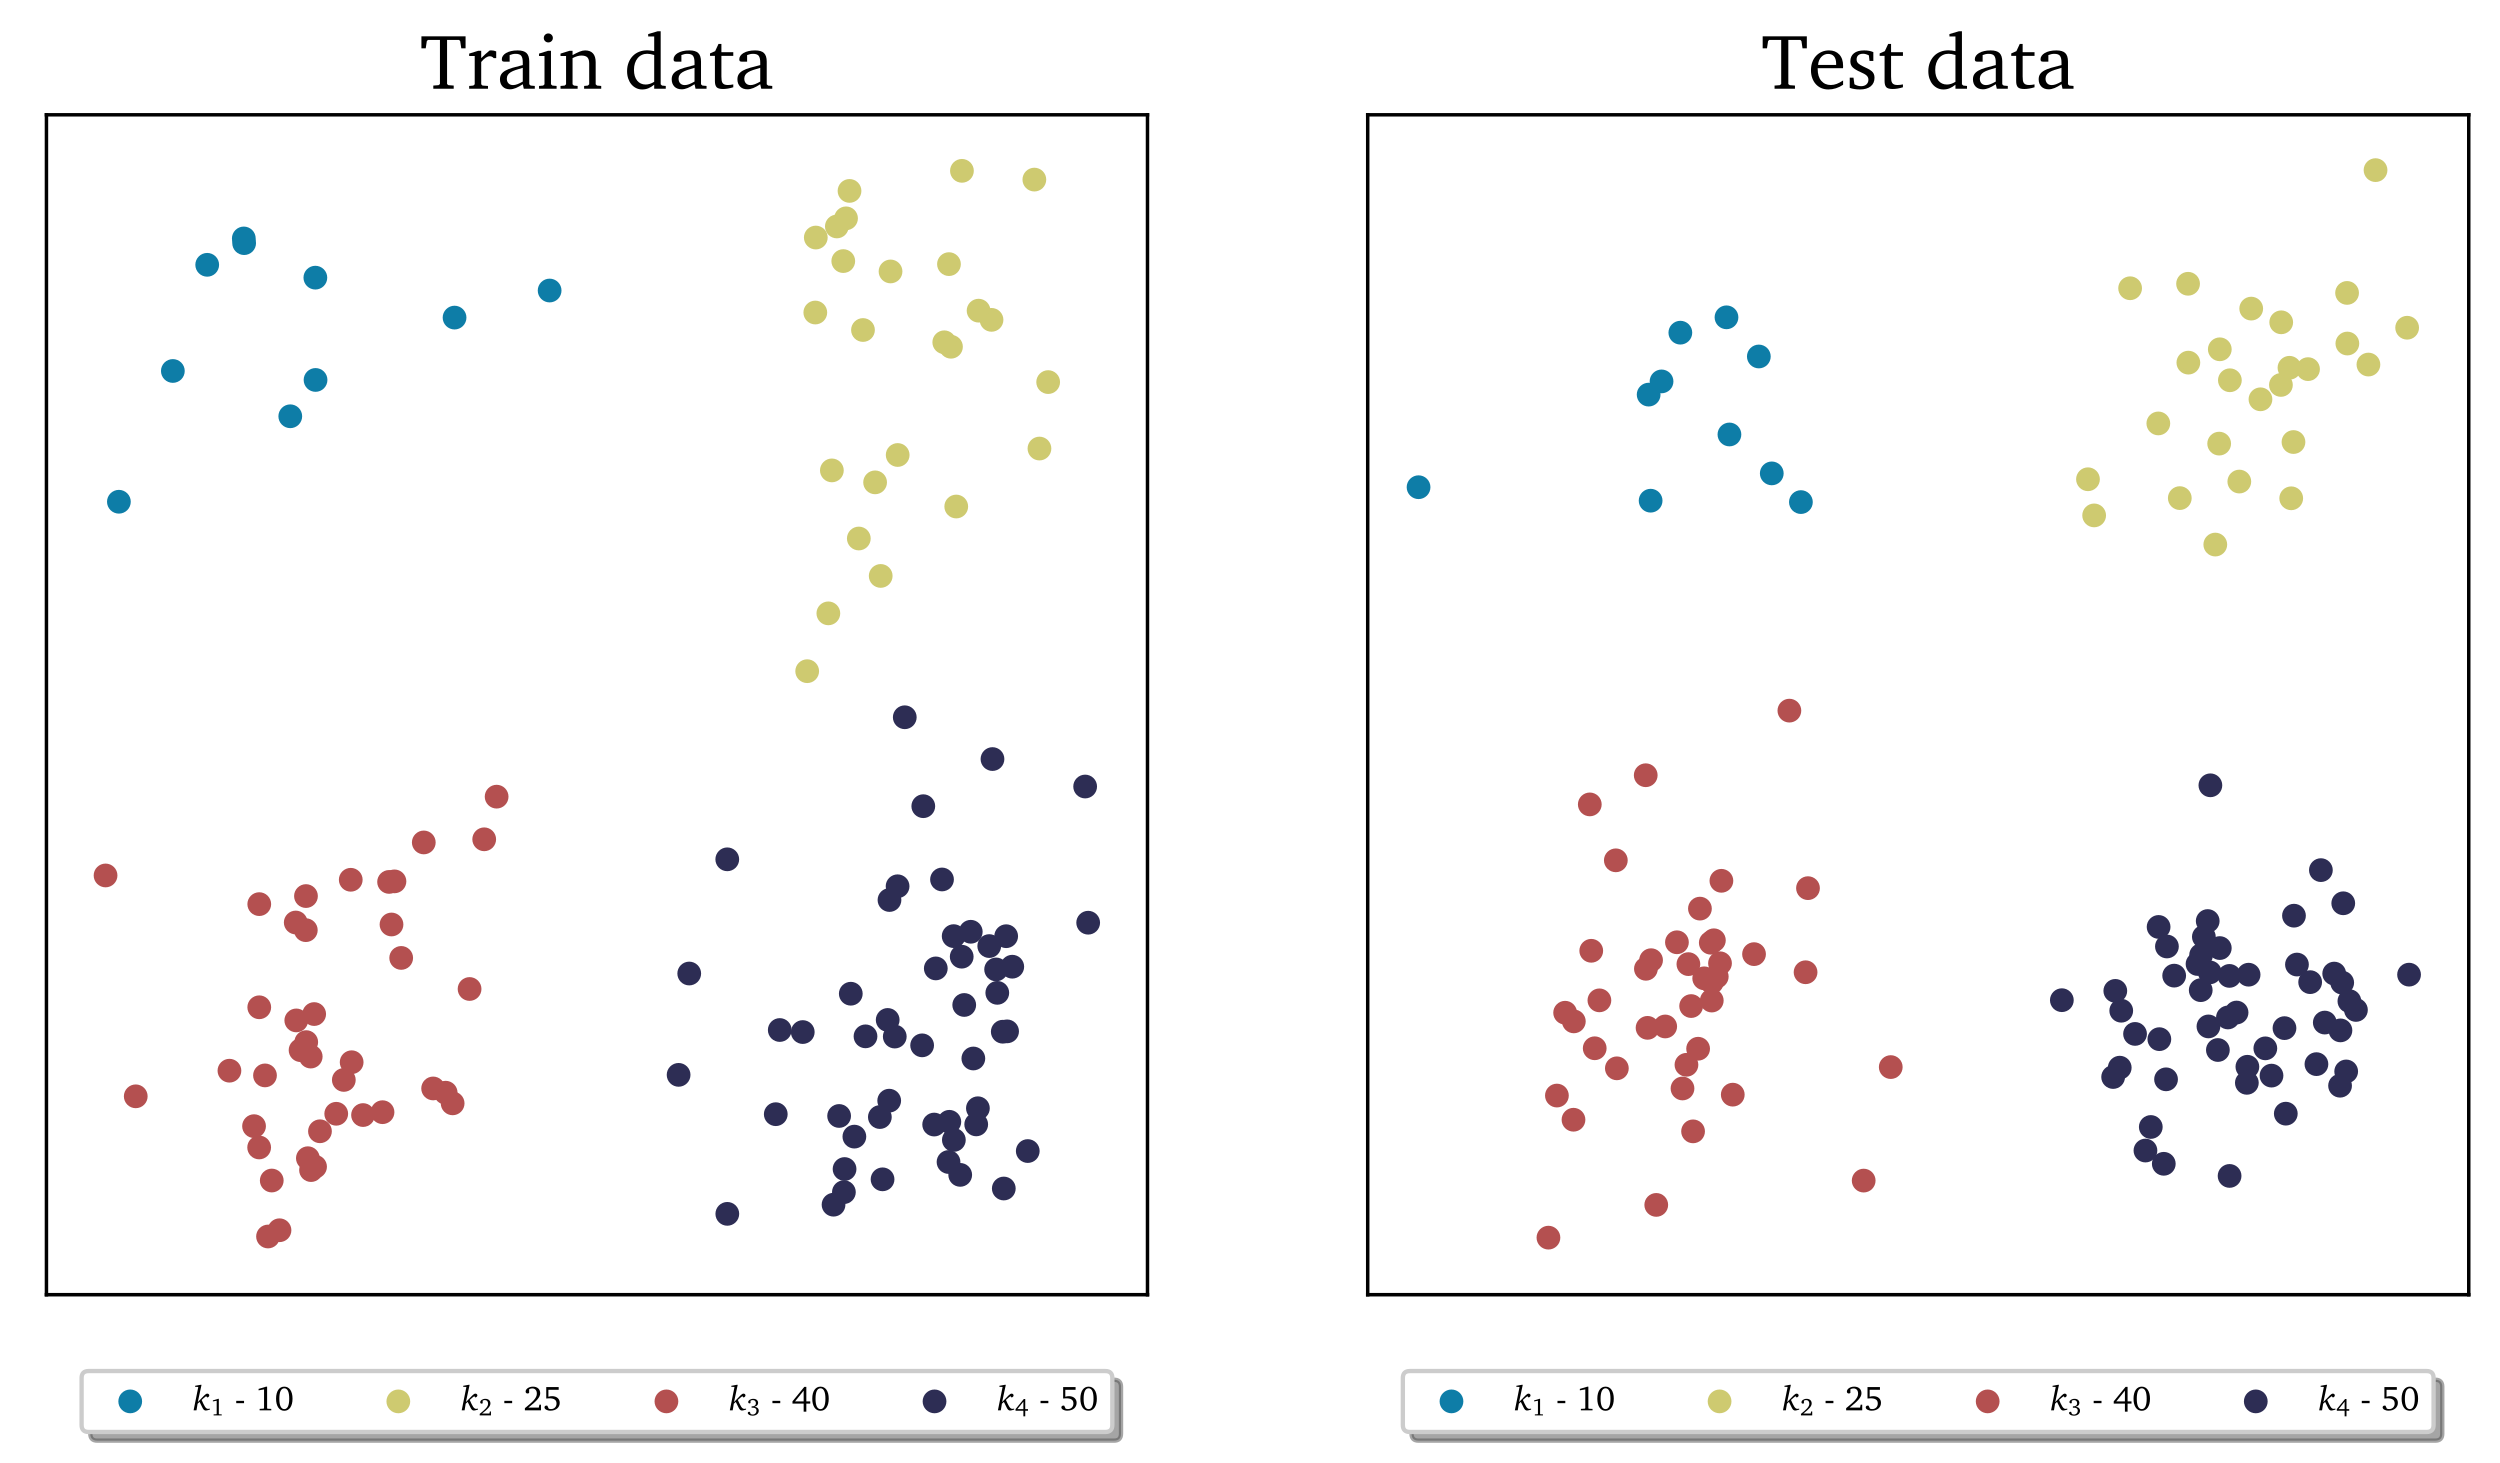 <?xml version="1.0" encoding="utf-8" standalone="no"?>
<!DOCTYPE svg PUBLIC "-//W3C//DTD SVG 1.1//EN"
  "http://www.w3.org/Graphics/SVG/1.1/DTD/svg11.dtd">
<!-- Created with matplotlib (https://matplotlib.org/) -->
<svg height="337.068pt" version="1.1" viewBox="0 0 575.9 337.068" width="575.9pt" xmlns="http://www.w3.org/2000/svg" xmlns:xlink="http://www.w3.org/1999/xlink">
 <defs>
  <style type="text/css">
*{stroke-linecap:butt;stroke-linejoin:round;}
  </style>
 </defs>
 <g id="figure_1">
  <g id="patch_1">
   <path d="M 0 337.068 
L 575.9 337.068 
L 575.9 0 
L 0 0 
z
" style="fill:#ffffff;"/>
  </g>
  <g id="axes_1">
   <g id="patch_2">
    <path d="M 10.7 298.247 
L 264.336 298.247 
L 264.336 26.447 
L 10.7 26.447 
z
" style="fill:#ffffff;"/>
   </g>
   <g id="PathCollection_1">
    <defs>
     <path d="M 0 2.236 
C 0.593 2.236 1.162 2 1.581 1.581 
C 2 1.162 2.236 0.593 2.236 0 
C 2.236 -0.593 2 -1.162 1.581 -1.581 
C 1.162 -2 0.593 -2.236 0 -2.236 
C -0.593 -2.236 -1.162 -2 -1.581 -1.581 
C -2 -1.162 -2.236 -0.593 -2.236 0 
C -2.236 0.593 -2 1.162 -1.581 1.581 
C -1.162 2 -0.593 2.236 0 2.236 
z
" id="m95633ac844" style="stroke:#0e7da7;"/>
    </defs>
    <g clip-path="url(#p4e09d832c7)">
     <use style="fill:#0e7da7;stroke:#0e7da7;" x="66.869" xlink:href="#m95633ac844" y="95.893"/>
     <use style="fill:#0e7da7;stroke:#0e7da7;" x="72.646" xlink:href="#m95633ac844" y="63.961"/>
     <use style="fill:#0e7da7;stroke:#0e7da7;" x="56.24" xlink:href="#m95633ac844" y="56.008"/>
     <use style="fill:#0e7da7;stroke:#0e7da7;" x="27.389" xlink:href="#m95633ac844" y="115.582"/>
     <use style="fill:#0e7da7;stroke:#0e7da7;" x="72.689" xlink:href="#m95633ac844" y="87.525"/>
     <use style="fill:#0e7da7;stroke:#0e7da7;" x="56.164" xlink:href="#m95633ac844" y="54.929"/>
     <use style="fill:#0e7da7;stroke:#0e7da7;" x="39.818" xlink:href="#m95633ac844" y="85.458"/>
     <use style="fill:#0e7da7;stroke:#0e7da7;" x="126.612" xlink:href="#m95633ac844" y="66.926"/>
     <use style="fill:#0e7da7;stroke:#0e7da7;" x="47.733" xlink:href="#m95633ac844" y="61.002"/>
     <use style="fill:#0e7da7;stroke:#0e7da7;" x="104.712" xlink:href="#m95633ac844" y="73.162"/>
    </g>
   </g>
   <g id="PathCollection_2">
    <defs>
     <path d="M 0 2.236 
C 0.593 2.236 1.162 2 1.581 1.581 
C 2 1.162 2.236 0.593 2.236 0 
C 2.236 -0.593 2 -1.162 1.581 -1.581 
C 1.162 -2 0.593 -2.236 0 -2.236 
C -0.593 -2.236 -1.162 -2 -1.581 -1.581 
C -2 -1.162 -2.236 -0.593 -2.236 0 
C -2.236 0.593 -2 1.162 -1.581 1.581 
C -1.162 2 -0.593 2.236 0 2.236 
z
" id="md2de29c69f" style="stroke:#ceca70;"/>
    </defs>
    <g clip-path="url(#p4e09d832c7)">
     <use style="fill:#ceca70;stroke:#ceca70;" x="202.879" xlink:href="#md2de29c69f" y="132.674"/>
     <use style="fill:#ceca70;stroke:#ceca70;" x="206.79" xlink:href="#md2de29c69f" y="104.812"/>
     <use style="fill:#ceca70;stroke:#ceca70;" x="201.59" xlink:href="#md2de29c69f" y="111.115"/>
     <use style="fill:#ceca70;stroke:#ceca70;" x="185.945" xlink:href="#md2de29c69f" y="154.615"/>
     <use style="fill:#ceca70;stroke:#ceca70;" x="219.066" xlink:href="#md2de29c69f" y="79.878"/>
     <use style="fill:#ceca70;stroke:#ceca70;" x="238.274" xlink:href="#md2de29c69f" y="41.371"/>
     <use style="fill:#ceca70;stroke:#ceca70;" x="225.428" xlink:href="#md2de29c69f" y="71.564"/>
     <use style="fill:#ceca70;stroke:#ceca70;" x="187.814" xlink:href="#md2de29c69f" y="71.992"/>
     <use style="fill:#ceca70;stroke:#ceca70;" x="194.256" xlink:href="#md2de29c69f" y="60.144"/>
     <use style="fill:#ceca70;stroke:#ceca70;" x="205.144" xlink:href="#md2de29c69f" y="62.53"/>
     <use style="fill:#ceca70;stroke:#ceca70;" x="220.281" xlink:href="#md2de29c69f" y="116.682"/>
     <use style="fill:#ceca70;stroke:#ceca70;" x="187.928" xlink:href="#md2de29c69f" y="54.721"/>
     <use style="fill:#ceca70;stroke:#ceca70;" x="218.605" xlink:href="#md2de29c69f" y="60.843"/>
     <use style="fill:#ceca70;stroke:#ceca70;" x="239.448" xlink:href="#md2de29c69f" y="103.328"/>
     <use style="fill:#ceca70;stroke:#ceca70;" x="228.407" xlink:href="#md2de29c69f" y="73.682"/>
     <use style="fill:#ceca70;stroke:#ceca70;" x="192.778" xlink:href="#md2de29c69f" y="52.165"/>
     <use style="fill:#ceca70;stroke:#ceca70;" x="191.63" xlink:href="#md2de29c69f" y="108.362"/>
     <use style="fill:#ceca70;stroke:#ceca70;" x="197.838" xlink:href="#md2de29c69f" y="124.051"/>
     <use style="fill:#ceca70;stroke:#ceca70;" x="198.797" xlink:href="#md2de29c69f" y="76.021"/>
     <use style="fill:#ceca70;stroke:#ceca70;" x="221.592" xlink:href="#md2de29c69f" y="39.354"/>
     <use style="fill:#ceca70;stroke:#ceca70;" x="241.456" xlink:href="#md2de29c69f" y="88.018"/>
     <use style="fill:#ceca70;stroke:#ceca70;" x="195.695" xlink:href="#md2de29c69f" y="43.98"/>
     <use style="fill:#ceca70;stroke:#ceca70;" x="194.892" xlink:href="#md2de29c69f" y="50.298"/>
     <use style="fill:#ceca70;stroke:#ceca70;" x="217.524" xlink:href="#md2de29c69f" y="78.85"/>
     <use style="fill:#ceca70;stroke:#ceca70;" x="190.82" xlink:href="#md2de29c69f" y="141.293"/>
    </g>
   </g>
   <g id="PathCollection_3">
    <defs>
     <path d="M 0 2.236 
C 0.593 2.236 1.162 2 1.581 1.581 
C 2 1.162 2.236 0.593 2.236 0 
C 2.236 -0.593 2 -1.162 1.581 -1.581 
C 1.162 -2 0.593 -2.236 0 -2.236 
C -0.593 -2.236 -1.162 -2 -1.581 -1.581 
C -2 -1.162 -2.236 -0.593 -2.236 0 
C -2.236 0.593 -2 1.162 -1.581 1.581 
C -1.162 2 -0.593 2.236 0 2.236 
z
" id="m1d1a9dae47" style="stroke:#b45050;"/>
    </defs>
    <g clip-path="url(#p4e09d832c7)">
     <use style="fill:#b45050;stroke:#b45050;" x="72.373" xlink:href="#m1d1a9dae47" y="233.598"/>
     <use style="fill:#b45050;stroke:#b45050;" x="104.27" xlink:href="#m1d1a9dae47" y="254.168"/>
     <use style="fill:#b45050;stroke:#b45050;" x="88.118" xlink:href="#m1d1a9dae47" y="256.203"/>
     <use style="fill:#b45050;stroke:#b45050;" x="71.576" xlink:href="#m1d1a9dae47" y="243.393"/>
     <use style="fill:#b45050;stroke:#b45050;" x="77.455" xlink:href="#m1d1a9dae47" y="256.569"/>
     <use style="fill:#b45050;stroke:#b45050;" x="72.577" xlink:href="#m1d1a9dae47" y="268.768"/>
     <use style="fill:#b45050;stroke:#b45050;" x="83.631" xlink:href="#m1d1a9dae47" y="256.864"/>
     <use style="fill:#b45050;stroke:#b45050;" x="62.601" xlink:href="#m1d1a9dae47" y="271.946"/>
     <use style="fill:#b45050;stroke:#b45050;" x="102.663" xlink:href="#m1d1a9dae47" y="251.714"/>
     <use style="fill:#b45050;stroke:#b45050;" x="99.778" xlink:href="#m1d1a9dae47" y="250.734"/>
     <use style="fill:#b45050;stroke:#b45050;" x="59.7" xlink:href="#m1d1a9dae47" y="264.328"/>
     <use style="fill:#b45050;stroke:#b45050;" x="114.403" xlink:href="#m1d1a9dae47" y="183.519"/>
     <use style="fill:#b45050;stroke:#b45050;" x="73.708" xlink:href="#m1d1a9dae47" y="260.6"/>
     <use style="fill:#b45050;stroke:#b45050;" x="31.271" xlink:href="#m1d1a9dae47" y="252.547"/>
     <use style="fill:#b45050;stroke:#b45050;" x="81.007" xlink:href="#m1d1a9dae47" y="244.695"/>
     <use style="fill:#b45050;stroke:#b45050;" x="80.799" xlink:href="#m1d1a9dae47" y="202.665"/>
     <use style="fill:#b45050;stroke:#b45050;" x="79.203" xlink:href="#m1d1a9dae47" y="248.774"/>
     <use style="fill:#b45050;stroke:#b45050;" x="59.723" xlink:href="#m1d1a9dae47" y="232.037"/>
     <use style="fill:#b45050;stroke:#b45050;" x="68.127" xlink:href="#m1d1a9dae47" y="212.509"/>
     <use style="fill:#b45050;stroke:#b45050;" x="70.484" xlink:href="#m1d1a9dae47" y="206.418"/>
     <use style="fill:#b45050;stroke:#b45050;" x="90.868" xlink:href="#m1d1a9dae47" y="203.033"/>
     <use style="fill:#b45050;stroke:#b45050;" x="61.045" xlink:href="#m1d1a9dae47" y="247.731"/>
     <use style="fill:#b45050;stroke:#b45050;" x="97.624" xlink:href="#m1d1a9dae47" y="194.065"/>
     <use style="fill:#b45050;stroke:#b45050;" x="70.543" xlink:href="#m1d1a9dae47" y="240.063"/>
     <use style="fill:#b45050;stroke:#b45050;" x="58.522" xlink:href="#m1d1a9dae47" y="259.422"/>
     <use style="fill:#b45050;stroke:#b45050;" x="59.724" xlink:href="#m1d1a9dae47" y="208.274"/>
     <use style="fill:#b45050;stroke:#b45050;" x="64.385" xlink:href="#m1d1a9dae47" y="283.399"/>
     <use style="fill:#b45050;stroke:#b45050;" x="24.316" xlink:href="#m1d1a9dae47" y="201.67"/>
     <use style="fill:#b45050;stroke:#b45050;" x="89.631" xlink:href="#m1d1a9dae47" y="203.159"/>
     <use style="fill:#b45050;stroke:#b45050;" x="52.852" xlink:href="#m1d1a9dae47" y="246.646"/>
     <use style="fill:#b45050;stroke:#b45050;" x="70.446" xlink:href="#m1d1a9dae47" y="214.271"/>
     <use style="fill:#b45050;stroke:#b45050;" x="90.187" xlink:href="#m1d1a9dae47" y="212.966"/>
     <use style="fill:#b45050;stroke:#b45050;" x="61.744" xlink:href="#m1d1a9dae47" y="284.839"/>
     <use style="fill:#b45050;stroke:#b45050;" x="108.171" xlink:href="#m1d1a9dae47" y="227.823"/>
     <use style="fill:#b45050;stroke:#b45050;" x="111.542" xlink:href="#m1d1a9dae47" y="193.341"/>
     <use style="fill:#b45050;stroke:#b45050;" x="69.239" xlink:href="#m1d1a9dae47" y="241.917"/>
     <use style="fill:#b45050;stroke:#b45050;" x="68.253" xlink:href="#m1d1a9dae47" y="235.064"/>
     <use style="fill:#b45050;stroke:#b45050;" x="92.419" xlink:href="#m1d1a9dae47" y="220.668"/>
     <use style="fill:#b45050;stroke:#b45050;" x="70.922" xlink:href="#m1d1a9dae47" y="266.806"/>
     <use style="fill:#b45050;stroke:#b45050;" x="71.651" xlink:href="#m1d1a9dae47" y="269.54"/>
    </g>
   </g>
   <g id="PathCollection_4">
    <defs>
     <path d="M 0 2.236 
C 0.593 2.236 1.162 2 1.581 1.581 
C 2 1.162 2.236 0.593 2.236 0 
C 2.236 -0.593 2 -1.162 1.581 -1.581 
C 1.162 -2 0.593 -2.236 0 -2.236 
C -0.593 -2.236 -1.162 -2 -1.581 -1.581 
C -2 -1.162 -2.236 -0.593 -2.236 0 
C -2.236 0.593 -2 1.162 -1.581 1.581 
C -1.162 2 -0.593 2.236 0 2.236 
z
" id="m1cc65f095f" style="stroke:#2d2d54;"/>
    </defs>
    <g clip-path="url(#p4e09d832c7)">
     <use style="fill:#2d2d54;stroke:#2d2d54;" x="223.626" xlink:href="#m1cc65f095f" y="214.641"/>
     <use style="fill:#2d2d54;stroke:#2d2d54;" x="158.772" xlink:href="#m1cc65f095f" y="224.261"/>
     <use style="fill:#2d2d54;stroke:#2d2d54;" x="236.756" xlink:href="#m1cc65f095f" y="265.156"/>
     <use style="fill:#2d2d54;stroke:#2d2d54;" x="195.988" xlink:href="#m1cc65f095f" y="228.913"/>
     <use style="fill:#2d2d54;stroke:#2d2d54;" x="196.814" xlink:href="#m1cc65f095f" y="261.833"/>
     <use style="fill:#2d2d54;stroke:#2d2d54;" x="229.466" xlink:href="#m1cc65f095f" y="223.32"/>
     <use style="fill:#2d2d54;stroke:#2d2d54;" x="231.235" xlink:href="#m1cc65f095f" y="273.785"/>
     <use style="fill:#2d2d54;stroke:#2d2d54;" x="192.016" xlink:href="#m1cc65f095f" y="277.514"/>
     <use style="fill:#2d2d54;stroke:#2d2d54;" x="204.837" xlink:href="#m1cc65f095f" y="253.551"/>
     <use style="fill:#2d2d54;stroke:#2d2d54;" x="206.769" xlink:href="#m1cc65f095f" y="204.162"/>
     <use style="fill:#2d2d54;stroke:#2d2d54;" x="250.672" xlink:href="#m1cc65f095f" y="212.554"/>
     <use style="fill:#2d2d54;stroke:#2d2d54;" x="208.423" xlink:href="#m1cc65f095f" y="165.228"/>
     <use style="fill:#2d2d54;stroke:#2d2d54;" x="229.736" xlink:href="#m1cc65f095f" y="228.712"/>
     <use style="fill:#2d2d54;stroke:#2d2d54;" x="233.185" xlink:href="#m1cc65f095f" y="222.69"/>
     <use style="fill:#2d2d54;stroke:#2d2d54;" x="204.902" xlink:href="#m1cc65f095f" y="207.327"/>
     <use style="fill:#2d2d54;stroke:#2d2d54;" x="203.306" xlink:href="#m1cc65f095f" y="271.67"/>
     <use style="fill:#2d2d54;stroke:#2d2d54;" x="202.684" xlink:href="#m1cc65f095f" y="257.324"/>
     <use style="fill:#2d2d54;stroke:#2d2d54;" x="231.782" xlink:href="#m1cc65f095f" y="215.664"/>
     <use style="fill:#2d2d54;stroke:#2d2d54;" x="221.54" xlink:href="#m1cc65f095f" y="220.383"/>
     <use style="fill:#2d2d54;stroke:#2d2d54;" x="231" xlink:href="#m1cc65f095f" y="237.666"/>
     <use style="fill:#2d2d54;stroke:#2d2d54;" x="224.22" xlink:href="#m1cc65f095f" y="243.834"/>
     <use style="fill:#2d2d54;stroke:#2d2d54;" x="212.423" xlink:href="#m1cc65f095f" y="240.806"/>
     <use style="fill:#2d2d54;stroke:#2d2d54;" x="178.706" xlink:href="#m1cc65f095f" y="256.664"/>
     <use style="fill:#2d2d54;stroke:#2d2d54;" x="249.976" xlink:href="#m1cc65f095f" y="181.183"/>
     <use style="fill:#2d2d54;stroke:#2d2d54;" x="221.194" xlink:href="#m1cc65f095f" y="270.643"/>
     <use style="fill:#2d2d54;stroke:#2d2d54;" x="218.504" xlink:href="#m1cc65f095f" y="267.681"/>
     <use style="fill:#2d2d54;stroke:#2d2d54;" x="194.554" xlink:href="#m1cc65f095f" y="269.298"/>
     <use style="fill:#2d2d54;stroke:#2d2d54;" x="217.002" xlink:href="#m1cc65f095f" y="202.594"/>
     <use style="fill:#2d2d54;stroke:#2d2d54;" x="215.57" xlink:href="#m1cc65f095f" y="223.084"/>
     <use style="fill:#2d2d54;stroke:#2d2d54;" x="219.688" xlink:href="#m1cc65f095f" y="215.646"/>
     <use style="fill:#2d2d54;stroke:#2d2d54;" x="231.993" xlink:href="#m1cc65f095f" y="237.585"/>
     <use style="fill:#2d2d54;stroke:#2d2d54;" x="222.12" xlink:href="#m1cc65f095f" y="231.505"/>
     <use style="fill:#2d2d54;stroke:#2d2d54;" x="212.689" xlink:href="#m1cc65f095f" y="185.714"/>
     <use style="fill:#2d2d54;stroke:#2d2d54;" x="156.324" xlink:href="#m1cc65f095f" y="247.605"/>
     <use style="fill:#2d2d54;stroke:#2d2d54;" x="206.119" xlink:href="#m1cc65f095f" y="238.783"/>
     <use style="fill:#2d2d54;stroke:#2d2d54;" x="215.197" xlink:href="#m1cc65f095f" y="259.052"/>
     <use style="fill:#2d2d54;stroke:#2d2d54;" x="193.3" xlink:href="#m1cc65f095f" y="257.075"/>
     <use style="fill:#2d2d54;stroke:#2d2d54;" x="219.732" xlink:href="#m1cc65f095f" y="262.597"/>
     <use style="fill:#2d2d54;stroke:#2d2d54;" x="179.627" xlink:href="#m1cc65f095f" y="237.274"/>
     <use style="fill:#2d2d54;stroke:#2d2d54;" x="227.884" xlink:href="#m1cc65f095f" y="217.937"/>
     <use style="fill:#2d2d54;stroke:#2d2d54;" x="204.488" xlink:href="#m1cc65f095f" y="234.954"/>
     <use style="fill:#2d2d54;stroke:#2d2d54;" x="167.545" xlink:href="#m1cc65f095f" y="279.624"/>
     <use style="fill:#2d2d54;stroke:#2d2d54;" x="218.69" xlink:href="#m1cc65f095f" y="258.419"/>
     <use style="fill:#2d2d54;stroke:#2d2d54;" x="224.881" xlink:href="#m1cc65f095f" y="259.015"/>
     <use style="fill:#2d2d54;stroke:#2d2d54;" x="225.27" xlink:href="#m1cc65f095f" y="255.296"/>
     <use style="fill:#2d2d54;stroke:#2d2d54;" x="184.923" xlink:href="#m1cc65f095f" y="237.744"/>
     <use style="fill:#2d2d54;stroke:#2d2d54;" x="199.377" xlink:href="#m1cc65f095f" y="238.732"/>
     <use style="fill:#2d2d54;stroke:#2d2d54;" x="167.535" xlink:href="#m1cc65f095f" y="197.952"/>
     <use style="fill:#2d2d54;stroke:#2d2d54;" x="228.628" xlink:href="#m1cc65f095f" y="174.857"/>
     <use style="fill:#2d2d54;stroke:#2d2d54;" x="194.401" xlink:href="#m1cc65f095f" y="274.623"/>
    </g>
   </g>
   <g id="matplotlib.axis_1"/>
   <g id="matplotlib.axis_2"/>
   <g id="patch_3">
    <path d="M 10.7 298.247 
L 10.7 26.447 
" style="fill:none;stroke:#000000;stroke-linecap:square;stroke-linejoin:miter;stroke-width:0.8;"/>
   </g>
   <g id="patch_4">
    <path d="M 264.336 298.247 
L 264.336 26.447 
" style="fill:none;stroke:#000000;stroke-linecap:square;stroke-linejoin:miter;stroke-width:0.8;"/>
   </g>
   <g id="patch_5">
    <path d="M 10.7 298.247 
L 264.336 298.247 
" style="fill:none;stroke:#000000;stroke-linecap:square;stroke-linejoin:miter;stroke-width:0.8;"/>
   </g>
   <g id="patch_6">
    <path d="M 10.7 26.447 
L 264.336 26.447 
" style="fill:none;stroke:#000000;stroke-linecap:square;stroke-linejoin:miter;stroke-width:0.8;"/>
   </g>
   <g id="text_1">
    <!-- Train data -->
    <defs>
     <path d="M 58.094 67.094 
L 58.094 51.703 
L 52.594 51.703 
L 51.203 61 
L 49.797 62.5 
L 34.406 62.5 
L 34.406 6 
L 36.203 4.594 
L 42.906 4.094 
L 42.906 0 
L 16.797 0 
L 16.797 4.094 
L 23.5 4.594 
L 25.297 6 
L 25.297 62.5 
L 9.906 62.5 
L 8.5 61 
L 7.094 51.703 
L 1.594 51.703 
L 1.594 67.094 
z
" id="Charter-84"/>
     <path d="M 3 3.594 
L 8.297 4.094 
L 10.094 5.703 
L 10.094 41.906 
L 3 41.906 
L 3 45 
L 14.594 48.594 
L 18.406 48.594 
L 18.406 39.203 
Q 21 41.906 23.703 44.297 
Q 26.406 46.703 29.094 48.906 
Q 29.703 49.094 30.344 49.094 
Q 31 49.094 31.594 49.094 
Q 34.594 49.094 37.594 47.797 
L 37.594 39.203 
L 34.406 39.203 
Q 32.406 41.594 29.297 41.594 
Q 24.594 41.594 18.406 34.297 
L 18.406 5.703 
L 20.094 4.094 
L 27.094 3.594 
L 27.094 0 
L 3 0 
z
" id="Charter-114"/>
     <path d="M 33.406 5.797 
Q 28.594 2.594 24.594 0.938 
Q 20.594 -0.703 17 -0.703 
Q 11 -0.703 7.594 2.844 
Q 4.203 6.406 4.203 12.094 
Q 4.203 16 5.953 18.641 
Q 7.703 21.297 11.297 23.297 
Q 14.906 25.297 20.406 26.891 
Q 25.906 28.5 33.406 30.297 
L 33.406 33.5 
Q 33.406 39.5 31.5 42.094 
Q 29.594 44.703 24.203 44.703 
Q 20.5 44.703 16.594 43.094 
L 16.594 34.703 
L 9.703 34.703 
Q 8 34.703 7.297 35.344 
Q 6.594 36 6.594 37.797 
Q 6.594 40.094 8 42.141 
Q 9.406 44.203 12 45.75 
Q 14.594 47.297 18.344 48.188 
Q 22.094 49.094 26.797 49.094 
Q 34.703 49.094 38.203 45.688 
Q 41.703 42.297 41.703 34.703 
L 41.703 5.703 
L 43.5 4.094 
L 48.797 3.594 
L 48.797 0 
L 34.703 0 
z
M 33.406 26.797 
Q 28.094 25.297 24.25 24 
Q 20.406 22.703 17.906 21.141 
Q 15.406 19.594 14.203 17.594 
Q 13 15.594 13 12.906 
Q 13 9.203 15.094 6.953 
Q 17.203 4.703 21 4.703 
Q 23.5 4.703 26.547 5.844 
Q 29.594 7 33.406 9.203 
z
" id="Charter-97"/>
     <path d="M 15.406 70.797 
Q 17.797 70.797 19.5 69.094 
Q 21.203 67.406 21.203 65 
Q 21.203 62.594 19.5 60.938 
Q 17.797 59.297 15.406 59.297 
Q 13 59.297 11.297 60.938 
Q 9.594 62.594 9.594 65 
Q 9.594 67.5 11.297 69.141 
Q 13 70.797 15.406 70.797 
z
M 18.797 48.594 
L 18.797 5.703 
L 20.594 4.094 
L 26 3.594 
L 26 0 
L 3.5 0 
L 3.5 3.594 
L 8.797 4.094 
L 10.5 5.703 
L 10.5 41.906 
L 3.5 41.906 
L 3.5 45 
L 15 48.594 
z
" id="Charter-105"/>
     <path d="M 3 3.594 
L 8.406 4.094 
L 10.094 5.703 
L 10.094 41.906 
L 3 41.906 
L 3 45 
L 14.594 48.594 
L 18.406 48.594 
L 18.406 43.094 
Q 23.5 45.906 27.391 47.5 
Q 31.297 49.094 34.5 49.094 
Q 41.094 49.094 44.547 45.25 
Q 48 41.406 48 33.906 
L 48 5.703 
L 49.703 4.094 
L 55.094 3.594 
L 55.094 0 
L 33.203 0 
L 33.203 3.594 
L 38 4.094 
L 39.703 5.703 
L 39.703 32.203 
Q 39.703 37.703 37.453 40.094 
Q 35.203 42.5 29.594 42.5 
Q 24.797 42.5 18.406 39.203 
L 18.406 5.703 
L 20.094 4.094 
L 24.906 3.594 
L 24.906 0 
L 3 0 
z
" id="Charter-110"/>
     <path id="Charter-32"/>
     <path d="M 30.594 66.906 
L 30.594 70 
L 42.797 73.594 
L 46.594 73.594 
L 46.594 5.703 
L 48.297 4.094 
L 53.094 3.594 
L 53.094 0 
L 38.297 0 
L 38.297 5.203 
Q 34.5 2.094 30.797 0.594 
Q 27.094 -0.906 22.906 -0.906 
Q 18.797 -0.906 15.297 0.797 
Q 11.797 2.5 9.188 5.547 
Q 6.594 8.594 5.094 12.891 
Q 3.594 17.203 3.594 22.5 
Q 3.594 28.5 5.5 33.391 
Q 7.406 38.297 10.797 41.844 
Q 14.203 45.406 18.953 47.297 
Q 23.703 49.203 29.406 49.203 
Q 33.406 49.203 38.297 48.094 
L 38.297 66.906 
z
M 38.297 43.203 
Q 35.703 44 33.5 44.391 
Q 31.297 44.797 29.5 44.797 
Q 25.703 44.797 22.547 43.344 
Q 19.406 41.906 17.156 39.203 
Q 14.906 36.5 13.656 32.703 
Q 12.406 28.906 12.406 24.203 
Q 12.406 15.406 16.5 10.406 
Q 20.594 5.406 27.406 5.406 
Q 32.703 5.406 38.297 8.906 
z
" id="Charter-100"/>
     <path d="M 2.5 42.094 
L 2.5 45.203 
L 9.094 48.094 
L 13.406 57.406 
L 17.094 57.406 
L 17.094 46.797 
L 32.297 46.797 
L 32.297 42.094 
L 17.094 42.094 
L 17.094 15.703 
Q 17.094 12.797 17.391 10.75 
Q 17.703 8.703 18.594 7.391 
Q 19.5 6.094 21.141 5.438 
Q 22.797 4.797 25.406 4.797 
Q 28.594 4.797 32.297 5.594 
L 32.297 1.906 
Q 28.797 0.797 25.438 0.25 
Q 22.094 -0.297 19.203 -0.297 
Q 13 -0.297 10.891 2.094 
Q 8.797 4.5 8.797 9.797 
L 8.797 42.094 
z
" id="Charter-116"/>
    </defs>
    <g transform="translate(96.792 20.447)scale(0.18 -0.18)">
     <use xlink:href="#Charter-84"/>
     <use x="59.7" xlink:href="#Charter-114"/>
     <use x="97.9" xlink:href="#Charter-97"/>
     <use x="148.6" xlink:href="#Charter-105"/>
     <use x="176.6" xlink:href="#Charter-110"/>
     <use x="233.4" xlink:href="#Charter-32"/>
     <use x="261.2" xlink:href="#Charter-100"/>
     <use x="317.7" xlink:href="#Charter-97"/>
     <use x="368.4" xlink:href="#Charter-116"/>
     <use x="401.8" xlink:href="#Charter-97"/>
    </g>
   </g>
   <g id="legend_1">
    <g id="patch_7">
     <path d="M 22.398 331.868 
L 256.638 331.868 
Q 258.238 331.868 258.238 330.268 
L 258.238 319.437 
Q 258.238 317.837 256.638 317.837 
L 22.398 317.837 
Q 20.798 317.837 20.798 319.437 
L 20.798 330.268 
Q 20.798 331.868 22.398 331.868 
z
" style="fill:#4c4c4c;opacity:0.5;stroke:#4c4c4c;stroke-linejoin:miter;"/>
    </g>
    <g id="patch_8">
     <path d="M 20.398 329.868 
L 254.638 329.868 
Q 256.238 329.868 256.238 328.268 
L 256.238 317.437 
Q 256.238 315.837 254.638 315.837 
L 20.398 315.837 
Q 18.798 315.837 18.798 317.437 
L 18.798 328.268 
Q 18.798 329.868 20.398 329.868 
z
" style="fill:#ffffff;stroke:#cccccc;stroke-linejoin:miter;"/>
    </g>
    <g id="PathCollection_5">
     <g>
      <use style="fill:#0e7da7;stroke:#0e7da7;" x="29.998" xlink:href="#m95633ac844" y="322.824"/>
     </g>
    </g>
    <g id="text_2">
     <!-- $k_1$ - 10 -->
     <defs>
      <path d="M 22.5 73.594 
L 6.797 70.703 
L 6.797 67.906 
L 16 67.406 
L 2.5 0 
L 10.797 0 
L 14 19.203 
L 19.703 24.406 
L 28.203 7.203 
C 30.797 2 33.594 -0.5 37.594 -0.5 
C 39.5 -0.5 43.5 0.297 49.297 2.203 
L 49.297 5 
C 47.297 4.594 45.594 4.297 44.094 4.297 
C 37.203 4.297 33.203 12.797 25.594 30 
C 30 34 34.203 37.703 38.5 40.797 
L 42.094 36.906 
C 45.797 38.406 47.594 40.5 47.594 43.094 
C 47.594 46 45.203 48.203 41.906 48.203 
C 39.5 48.203 36.594 46.5 33.094 42.906 
L 14.594 23.797 
L 25.297 73.594 
z
" id="Charter-Italic-107"/>
      <path d="M 33.906 68.297 
L 33.906 6.203 
L 35.094 4.703 
L 45.906 4.203 
L 45.906 0 
L 12.406 0 
L 12.406 4.297 
L 23.906 4.906 
L 25.094 6.594 
L 25.094 60.406 
L 9.406 57.594 
L 9.406 61.797 
L 31.094 68.297 
z
" id="Charter-49"/>
      <path d="M 27.203 27.406 
L 27.203 20.703 
L 4.703 20.703 
L 4.703 27.406 
z
" id="Charter-45"/>
      <path d="M 27.797 68.297 
Q 33.203 68.297 37.547 66 
Q 41.906 63.703 45 59.25 
Q 48.094 54.797 49.797 48.344 
Q 51.5 41.906 51.5 33.594 
Q 51.5 25.297 49.797 18.844 
Q 48.094 12.406 45 7.953 
Q 41.906 3.5 37.547 1.141 
Q 33.203 -1.203 27.797 -1.203 
Q 22.406 -1.203 18.047 1.141 
Q 13.703 3.5 10.594 7.953 
Q 7.5 12.406 5.797 18.844 
Q 4.094 25.297 4.094 33.594 
Q 4.094 41.906 5.797 48.344 
Q 7.5 54.797 10.594 59.25 
Q 13.703 63.703 18.047 66 
Q 22.406 68.297 27.797 68.297 
z
M 27.797 63.594 
Q 20.906 63.594 17.203 56.047 
Q 13.5 48.5 13.5 33.5 
Q 13.5 18.594 17.203 11.094 
Q 20.906 3.594 27.797 3.594 
Q 34.703 3.594 38.344 11.141 
Q 42 18.703 42 33.594 
Q 42 48.5 38.344 56.047 
Q 34.703 63.594 27.797 63.594 
z
" id="Charter-48"/>
     </defs>
     <g transform="translate(44.398 324.924)scale(0.08 -0.08)">
      <use transform="translate(0 0.406)" xlink:href="#Charter-Italic-107"/>
      <use transform="translate(51.4 -14.172)scale(0.7)" xlink:href="#Charter-49"/>
      <use transform="translate(92.75 0.406)" xlink:href="#Charter-32"/>
      <use transform="translate(120.55 0.406)" xlink:href="#Charter-45"/>
      <use transform="translate(152.45 0.406)" xlink:href="#Charter-32"/>
      <use transform="translate(180.25 0.406)" xlink:href="#Charter-49"/>
      <use transform="translate(235.85 0.406)" xlink:href="#Charter-48"/>
     </g>
    </g>
    <g id="PathCollection_6">
     <g>
      <use style="fill:#ceca70;stroke:#ceca70;" x="91.758" xlink:href="#md2de29c69f" y="322.824"/>
     </g>
    </g>
    <g id="text_3">
     <!-- $k_2$ - 25 -->
     <defs>
      <path d="M 44.203 7.906 
L 46 16.406 
L 50.5 16.406 
L 50.5 0 
L 4.203 0 
L 4.203 6.297 
Q 12.406 13 18.797 18.5 
Q 25.203 24 29.594 28.953 
Q 34 33.906 36.297 38.547 
Q 38.594 43.203 38.594 48.094 
Q 38.594 55.297 35.094 59.25 
Q 31.594 63.203 25.297 63.203 
Q 23 63.203 20.844 62.641 
Q 18.703 62.094 16.406 60.797 
L 16.406 50.094 
Q 14.297 48.594 11.906 48.594 
Q 9.297 48.594 7.797 50.094 
Q 6.297 51.594 6.297 54.203 
Q 6.297 56.797 7.844 59.344 
Q 9.406 61.906 12.25 63.906 
Q 15.094 65.906 18.938 67.094 
Q 22.797 68.297 27.5 68.297 
Q 32.297 68.297 36.141 66.938 
Q 40 65.594 42.703 63.094 
Q 45.406 60.594 46.844 57.094 
Q 48.297 53.594 48.297 49.406 
Q 48.297 44.703 46.047 40.094 
Q 43.797 35.5 39.438 30.547 
Q 35.094 25.594 28.75 20.047 
Q 22.406 14.5 14.094 7.906 
z
" id="Charter-50"/>
      <path d="M 45.906 67.094 
L 45.906 59.297 
L 16.297 59.297 
L 16.297 39.297 
Q 22 40.906 27 40.906 
Q 32 40.906 36.047 39.5 
Q 40.094 38.094 42.938 35.547 
Q 45.797 33 47.344 29.5 
Q 48.906 26 48.906 21.703 
Q 48.906 16.906 47.047 12.75 
Q 45.203 8.594 41.703 5.547 
Q 38.203 2.5 33.25 0.797 
Q 28.297 -0.906 22.203 -0.906 
Q 18.297 -0.906 15.141 -0.094 
Q 12 0.703 9.75 2 
Q 7.5 3.297 6.25 5 
Q 5 6.703 5 8.5 
Q 5 10.797 6.594 12.297 
Q 8.203 13.797 10.797 13.797 
Q 11.703 13.797 13.203 13.5 
L 17.203 4.906 
Q 20.5 3.703 23.906 3.703 
Q 27.406 3.703 30.297 4.891 
Q 33.203 6.094 35.297 8.188 
Q 37.406 10.297 38.547 13.25 
Q 39.703 16.203 39.703 19.703 
Q 39.703 27.5 34.547 31.094 
Q 29.406 34.703 18.906 34.703 
Q 13.406 34.703 10.094 34.094 
L 10.094 67.094 
z
" id="Charter-53"/>
     </defs>
     <g transform="translate(106.158 324.924)scale(0.08 -0.08)">
      <use transform="translate(0 0.406)" xlink:href="#Charter-Italic-107"/>
      <use transform="translate(51.4 -14.172)scale(0.7)" xlink:href="#Charter-50"/>
      <use transform="translate(92.75 0.406)" xlink:href="#Charter-32"/>
      <use transform="translate(120.55 0.406)" xlink:href="#Charter-45"/>
      <use transform="translate(152.45 0.406)" xlink:href="#Charter-32"/>
      <use transform="translate(180.25 0.406)" xlink:href="#Charter-50"/>
      <use transform="translate(235.85 0.406)" xlink:href="#Charter-53"/>
     </g>
    </g>
    <g id="PathCollection_7">
     <g>
      <use style="fill:#b45050;stroke:#b45050;" x="153.518" xlink:href="#m1d1a9dae47" y="322.824"/>
     </g>
    </g>
    <g id="text_4">
     <!-- $k_3$ - 40 -->
     <defs>
      <path d="M 31.703 35.297 
Q 40.094 34.703 44.641 30.391 
Q 49.203 26.094 49.203 19.203 
Q 49.203 15 47.391 11.297 
Q 45.594 7.594 42.297 4.844 
Q 39 2.094 34.344 0.5 
Q 29.703 -1.094 23.906 -1.094 
Q 19.406 -1.094 15.75 -0.094 
Q 12.094 0.906 9.5 2.5 
Q 6.906 4.094 5.5 6.047 
Q 4.094 8 4.094 9.906 
Q 4.094 12.094 5.688 13.547 
Q 7.297 15 9.703 15 
Q 11.297 15 12.703 14.5 
L 15.797 6 
Q 19.797 3.594 24.297 3.594 
Q 27.703 3.594 30.594 4.797 
Q 33.5 6 35.594 8.141 
Q 37.703 10.297 38.844 13.188 
Q 40 16.094 40 19.406 
Q 40 25.406 36.203 28.656 
Q 32.406 31.906 25.203 31.906 
Q 24 31.906 22.641 31.797 
Q 21.297 31.703 19.906 31.5 
L 19.906 37.406 
Q 20.406 37.406 20.953 37.344 
Q 21.5 37.297 22 37.297 
Q 29.594 37.297 33.547 40.688 
Q 37.5 44.094 37.5 50.203 
Q 37.5 56.203 34.047 59.703 
Q 30.594 63.203 24.797 63.203 
Q 19.5 63.203 15.297 60.297 
L 15.297 50.906 
Q 13.594 49.594 11.203 49.594 
Q 8.797 49.594 7.297 51.094 
Q 5.797 52.594 5.797 55 
Q 5.797 57.5 7.344 59.844 
Q 8.906 62.203 11.656 64.094 
Q 14.406 66 18.297 67.141 
Q 22.203 68.297 26.906 68.297 
Q 31.406 68.297 35.047 67.094 
Q 38.703 65.906 41.25 63.703 
Q 43.797 61.5 45.188 58.391 
Q 46.594 55.297 46.594 51.5 
Q 46.594 45.703 42.844 41.547 
Q 39.094 37.406 31.703 35.297 
z
" id="Charter-51"/>
      <path d="M 42.594 67.703 
L 42.594 25.906 
L 53.906 25.906 
L 53.906 19.406 
L 42.594 19.406 
L 42.594 -3.703 
L 34.906 -3.703 
L 34.906 19.406 
L 2.703 19.406 
L 2.703 25.906 
L 36.797 67.703 
z
M 10.203 25.906 
L 34.906 25.906 
L 34.906 56.797 
z
" id="Charter-52"/>
     </defs>
     <g transform="translate(167.918 324.924)scale(0.08 -0.08)">
      <use transform="translate(0 0.406)" xlink:href="#Charter-Italic-107"/>
      <use transform="translate(51.4 -14.172)scale(0.7)" xlink:href="#Charter-51"/>
      <use transform="translate(92.75 0.406)" xlink:href="#Charter-32"/>
      <use transform="translate(120.55 0.406)" xlink:href="#Charter-45"/>
      <use transform="translate(152.45 0.406)" xlink:href="#Charter-32"/>
      <use transform="translate(180.25 0.406)" xlink:href="#Charter-52"/>
      <use transform="translate(235.85 0.406)" xlink:href="#Charter-48"/>
     </g>
    </g>
    <g id="PathCollection_8">
     <g>
      <use style="fill:#2d2d54;stroke:#2d2d54;" x="215.278" xlink:href="#m1cc65f095f" y="322.824"/>
     </g>
    </g>
    <g id="text_5">
     <!-- $k_4$ - 50 -->
     <g transform="translate(229.678 324.924)scale(0.08 -0.08)">
      <use transform="translate(0 0.406)" xlink:href="#Charter-Italic-107"/>
      <use transform="translate(51.4 -14.172)scale(0.7)" xlink:href="#Charter-52"/>
      <use transform="translate(92.75 0.406)" xlink:href="#Charter-32"/>
      <use transform="translate(120.55 0.406)" xlink:href="#Charter-45"/>
      <use transform="translate(152.45 0.406)" xlink:href="#Charter-32"/>
      <use transform="translate(180.25 0.406)" xlink:href="#Charter-53"/>
      <use transform="translate(235.85 0.406)" xlink:href="#Charter-48"/>
     </g>
    </g>
   </g>
  </g>
  <g id="axes_2">
   <g id="patch_9">
    <path d="M 315.064 298.247 
L 568.7 298.247 
L 568.7 26.447 
L 315.064 26.447 
z
" style="fill:#ffffff;"/>
   </g>
   <g id="PathCollection_9">
    <g clip-path="url(#pad6d6c4179)">
     <use style="fill:#0e7da7;stroke:#0e7da7;" x="387.085" xlink:href="#m95633ac844" y="76.634"/>
     <use style="fill:#0e7da7;stroke:#0e7da7;" x="380.238" xlink:href="#m95633ac844" y="115.339"/>
     <use style="fill:#0e7da7;stroke:#0e7da7;" x="326.779" xlink:href="#m95633ac844" y="112.234"/>
     <use style="fill:#0e7da7;stroke:#0e7da7;" x="408.146" xlink:href="#m95633ac844" y="109.049"/>
     <use style="fill:#0e7da7;stroke:#0e7da7;" x="382.753" xlink:href="#m95633ac844" y="87.863"/>
     <use style="fill:#0e7da7;stroke:#0e7da7;" x="379.783" xlink:href="#m95633ac844" y="90.903"/>
     <use style="fill:#0e7da7;stroke:#0e7da7;" x="414.856" xlink:href="#m95633ac844" y="115.66"/>
     <use style="fill:#0e7da7;stroke:#0e7da7;" x="398.392" xlink:href="#m95633ac844" y="100.085"/>
     <use style="fill:#0e7da7;stroke:#0e7da7;" x="405.166" xlink:href="#m95633ac844" y="82.12"/>
     <use style="fill:#0e7da7;stroke:#0e7da7;" x="397.715" xlink:href="#m95633ac844" y="73.098"/>
    </g>
   </g>
   <g id="PathCollection_10">
    <g clip-path="url(#pad6d6c4179)">
     <use style="fill:#ceca70;stroke:#ceca70;" x="518.59" xlink:href="#md2de29c69f" y="71.091"/>
     <use style="fill:#ceca70;stroke:#ceca70;" x="480.987" xlink:href="#md2de29c69f" y="110.4"/>
     <use style="fill:#ceca70;stroke:#ceca70;" x="540.672" xlink:href="#md2de29c69f" y="67.477"/>
     <use style="fill:#ceca70;stroke:#ceca70;" x="511.353" xlink:href="#md2de29c69f" y="80.464"/>
     <use style="fill:#ceca70;stroke:#ceca70;" x="504.044" xlink:href="#md2de29c69f" y="65.37"/>
     <use style="fill:#ceca70;stroke:#ceca70;" x="502.138" xlink:href="#md2de29c69f" y="114.745"/>
     <use style="fill:#ceca70;stroke:#ceca70;" x="525.432" xlink:href="#md2de29c69f" y="88.674"/>
     <use style="fill:#ceca70;stroke:#ceca70;" x="527.805" xlink:href="#md2de29c69f" y="114.788"/>
     <use style="fill:#ceca70;stroke:#ceca70;" x="515.85" xlink:href="#md2de29c69f" y="110.932"/>
     <use style="fill:#ceca70;stroke:#ceca70;" x="513.676" xlink:href="#md2de29c69f" y="87.596"/>
     <use style="fill:#ceca70;stroke:#ceca70;" x="525.501" xlink:href="#md2de29c69f" y="74.245"/>
     <use style="fill:#ceca70;stroke:#ceca70;" x="547.23" xlink:href="#md2de29c69f" y="39.19"/>
     <use style="fill:#ceca70;stroke:#ceca70;" x="528.326" xlink:href="#md2de29c69f" y="101.827"/>
     <use style="fill:#ceca70;stroke:#ceca70;" x="554.51" xlink:href="#md2de29c69f" y="75.497"/>
     <use style="fill:#ceca70;stroke:#ceca70;" x="540.738" xlink:href="#md2de29c69f" y="79.137"/>
     <use style="fill:#ceca70;stroke:#ceca70;" x="490.695" xlink:href="#md2de29c69f" y="66.401"/>
     <use style="fill:#ceca70;stroke:#ceca70;" x="520.721" xlink:href="#md2de29c69f" y="91.984"/>
     <use style="fill:#ceca70;stroke:#ceca70;" x="482.409" xlink:href="#md2de29c69f" y="118.729"/>
     <use style="fill:#ceca70;stroke:#ceca70;" x="527.402" xlink:href="#md2de29c69f" y="84.72"/>
     <use style="fill:#ceca70;stroke:#ceca70;" x="545.59" xlink:href="#md2de29c69f" y="83.98"/>
     <use style="fill:#ceca70;stroke:#ceca70;" x="504.111" xlink:href="#md2de29c69f" y="83.536"/>
     <use style="fill:#ceca70;stroke:#ceca70;" x="497.193" xlink:href="#md2de29c69f" y="97.542"/>
     <use style="fill:#ceca70;stroke:#ceca70;" x="510.315" xlink:href="#md2de29c69f" y="125.446"/>
     <use style="fill:#ceca70;stroke:#ceca70;" x="511.208" xlink:href="#md2de29c69f" y="102.192"/>
     <use style="fill:#ceca70;stroke:#ceca70;" x="531.678" xlink:href="#md2de29c69f" y="85.033"/>
    </g>
   </g>
   <g id="PathCollection_11">
    <g clip-path="url(#pad6d6c4179)">
     <use style="fill:#b45050;stroke:#b45050;" x="379.532" xlink:href="#m1d1a9dae47" y="236.774"/>
     <use style="fill:#b45050;stroke:#b45050;" x="416.489" xlink:href="#m1d1a9dae47" y="204.596"/>
     <use style="fill:#b45050;stroke:#b45050;" x="392.58" xlink:href="#m1d1a9dae47" y="225.367"/>
     <use style="fill:#b45050;stroke:#b45050;" x="388.939" xlink:href="#m1d1a9dae47" y="222.096"/>
     <use style="fill:#b45050;stroke:#b45050;" x="379.152" xlink:href="#m1d1a9dae47" y="223.17"/>
     <use style="fill:#b45050;stroke:#b45050;" x="389.572" xlink:href="#m1d1a9dae47" y="231.756"/>
     <use style="fill:#b45050;stroke:#b45050;" x="380.34" xlink:href="#m1d1a9dae47" y="221.19"/>
     <use style="fill:#b45050;stroke:#b45050;" x="394.096" xlink:href="#m1d1a9dae47" y="217.169"/>
     <use style="fill:#b45050;stroke:#b45050;" x="391.597" xlink:href="#m1d1a9dae47" y="209.311"/>
     <use style="fill:#b45050;stroke:#b45050;" x="362.47" xlink:href="#m1d1a9dae47" y="257.942"/>
     <use style="fill:#b45050;stroke:#b45050;" x="390.016" xlink:href="#m1d1a9dae47" y="260.62"/>
     <use style="fill:#b45050;stroke:#b45050;" x="358.65" xlink:href="#m1d1a9dae47" y="252.374"/>
     <use style="fill:#b45050;stroke:#b45050;" x="386.299" xlink:href="#m1d1a9dae47" y="217.061"/>
     <use style="fill:#b45050;stroke:#b45050;" x="368.438" xlink:href="#m1d1a9dae47" y="230.441"/>
     <use style="fill:#b45050;stroke:#b45050;" x="396.542" xlink:href="#m1d1a9dae47" y="202.902"/>
     <use style="fill:#b45050;stroke:#b45050;" x="367.358" xlink:href="#m1d1a9dae47" y="241.479"/>
     <use style="fill:#b45050;stroke:#b45050;" x="362.55" xlink:href="#m1d1a9dae47" y="235.285"/>
     <use style="fill:#b45050;stroke:#b45050;" x="366.225" xlink:href="#m1d1a9dae47" y="185.302"/>
     <use style="fill:#b45050;stroke:#b45050;" x="412.202" xlink:href="#m1d1a9dae47" y="163.702"/>
     <use style="fill:#b45050;stroke:#b45050;" x="372.223" xlink:href="#m1d1a9dae47" y="198.183"/>
     <use style="fill:#b45050;stroke:#b45050;" x="395.473" xlink:href="#m1d1a9dae47" y="224.968"/>
     <use style="fill:#b45050;stroke:#b45050;" x="391.179" xlink:href="#m1d1a9dae47" y="241.586"/>
     <use style="fill:#b45050;stroke:#b45050;" x="394.323" xlink:href="#m1d1a9dae47" y="230.487"/>
     <use style="fill:#b45050;stroke:#b45050;" x="360.545" xlink:href="#m1d1a9dae47" y="233.292"/>
     <use style="fill:#b45050;stroke:#b45050;" x="387.582" xlink:href="#m1d1a9dae47" y="250.74"/>
     <use style="fill:#b45050;stroke:#b45050;" x="366.56" xlink:href="#m1d1a9dae47" y="219.022"/>
     <use style="fill:#b45050;stroke:#b45050;" x="394.811" xlink:href="#m1d1a9dae47" y="216.602"/>
     <use style="fill:#b45050;stroke:#b45050;" x="435.554" xlink:href="#m1d1a9dae47" y="245.813"/>
     <use style="fill:#b45050;stroke:#b45050;" x="399.162" xlink:href="#m1d1a9dae47" y="252.165"/>
     <use style="fill:#b45050;stroke:#b45050;" x="429.318" xlink:href="#m1d1a9dae47" y="271.962"/>
     <use style="fill:#b45050;stroke:#b45050;" x="388.491" xlink:href="#m1d1a9dae47" y="245.285"/>
     <use style="fill:#b45050;stroke:#b45050;" x="379.11" xlink:href="#m1d1a9dae47" y="178.583"/>
     <use style="fill:#b45050;stroke:#b45050;" x="381.535" xlink:href="#m1d1a9dae47" y="277.562"/>
     <use style="fill:#b45050;stroke:#b45050;" x="396.222" xlink:href="#m1d1a9dae47" y="221.899"/>
     <use style="fill:#b45050;stroke:#b45050;" x="372.46" xlink:href="#m1d1a9dae47" y="246.099"/>
     <use style="fill:#b45050;stroke:#b45050;" x="383.597" xlink:href="#m1d1a9dae47" y="236.457"/>
     <use style="fill:#b45050;stroke:#b45050;" x="356.698" xlink:href="#m1d1a9dae47" y="285.105"/>
     <use style="fill:#b45050;stroke:#b45050;" x="404.06" xlink:href="#m1d1a9dae47" y="219.795"/>
     <use style="fill:#b45050;stroke:#b45050;" x="394.34" xlink:href="#m1d1a9dae47" y="226.276"/>
     <use style="fill:#b45050;stroke:#b45050;" x="415.932" xlink:href="#m1d1a9dae47" y="223.968"/>
    </g>
   </g>
   <g id="PathCollection_12">
    <g clip-path="url(#pad6d6c4179)">
     <use style="fill:#2d2d54;stroke:#2d2d54;" x="507.682" xlink:href="#m1cc65f095f" y="215.807"/>
     <use style="fill:#2d2d54;stroke:#2d2d54;" x="529.127" xlink:href="#m1cc65f095f" y="222.194"/>
     <use style="fill:#2d2d54;stroke:#2d2d54;" x="533.614" xlink:href="#m1cc65f095f" y="245.135"/>
     <use style="fill:#2d2d54;stroke:#2d2d54;" x="509.185" xlink:href="#m1cc65f095f" y="180.902"/>
     <use style="fill:#2d2d54;stroke:#2d2d54;" x="506.959" xlink:href="#m1cc65f095f" y="228.094"/>
     <use style="fill:#2d2d54;stroke:#2d2d54;" x="497.257" xlink:href="#m1cc65f095f" y="213.53"/>
     <use style="fill:#2d2d54;stroke:#2d2d54;" x="517.988" xlink:href="#m1cc65f095f" y="224.531"/>
     <use style="fill:#2d2d54;stroke:#2d2d54;" x="491.831" xlink:href="#m1cc65f095f" y="238.173"/>
     <use style="fill:#2d2d54;stroke:#2d2d54;" x="523.264" xlink:href="#m1cc65f095f" y="247.778"/>
     <use style="fill:#2d2d54;stroke:#2d2d54;" x="511.352" xlink:href="#m1cc65f095f" y="218.397"/>
     <use style="fill:#2d2d54;stroke:#2d2d54;" x="517.708" xlink:href="#m1cc65f095f" y="245.74"/>
     <use style="fill:#2d2d54;stroke:#2d2d54;" x="513.225" xlink:href="#m1cc65f095f" y="234.382"/>
     <use style="fill:#2d2d54;stroke:#2d2d54;" x="498.45" xlink:href="#m1cc65f095f" y="268.092"/>
     <use style="fill:#2d2d54;stroke:#2d2d54;" x="542.714" xlink:href="#m1cc65f095f" y="232.651"/>
     <use style="fill:#2d2d54;stroke:#2d2d54;" x="508.737" xlink:href="#m1cc65f095f" y="236.448"/>
     <use style="fill:#2d2d54;stroke:#2d2d54;" x="539.145" xlink:href="#m1cc65f095f" y="237.361"/>
     <use style="fill:#2d2d54;stroke:#2d2d54;" x="534.64" xlink:href="#m1cc65f095f" y="200.441"/>
     <use style="fill:#2d2d54;stroke:#2d2d54;" x="513.575" xlink:href="#m1cc65f095f" y="224.81"/>
     <use style="fill:#2d2d54;stroke:#2d2d54;" x="554.952" xlink:href="#m1cc65f095f" y="224.521"/>
     <use style="fill:#2d2d54;stroke:#2d2d54;" x="500.843" xlink:href="#m1cc65f095f" y="224.748"/>
     <use style="fill:#2d2d54;stroke:#2d2d54;" x="528.441" xlink:href="#m1cc65f095f" y="210.938"/>
     <use style="fill:#2d2d54;stroke:#2d2d54;" x="517.586" xlink:href="#m1cc65f095f" y="249.441"/>
     <use style="fill:#2d2d54;stroke:#2d2d54;" x="515.216" xlink:href="#m1cc65f095f" y="233.248"/>
     <use style="fill:#2d2d54;stroke:#2d2d54;" x="539.55" xlink:href="#m1cc65f095f" y="226.368"/>
     <use style="fill:#2d2d54;stroke:#2d2d54;" x="532.169" xlink:href="#m1cc65f095f" y="226.247"/>
     <use style="fill:#2d2d54;stroke:#2d2d54;" x="508.569" xlink:href="#m1cc65f095f" y="212.171"/>
     <use style="fill:#2d2d54;stroke:#2d2d54;" x="537.708" xlink:href="#m1cc65f095f" y="224.274"/>
     <use style="fill:#2d2d54;stroke:#2d2d54;" x="539.792" xlink:href="#m1cc65f095f" y="208.079"/>
     <use style="fill:#2d2d54;stroke:#2d2d54;" x="526.557" xlink:href="#m1cc65f095f" y="256.545"/>
     <use style="fill:#2d2d54;stroke:#2d2d54;" x="474.967" xlink:href="#m1cc65f095f" y="230.402"/>
     <use style="fill:#2d2d54;stroke:#2d2d54;" x="507.045" xlink:href="#m1cc65f095f" y="220.019"/>
     <use style="fill:#2d2d54;stroke:#2d2d54;" x="486.785" xlink:href="#m1cc65f095f" y="248.1"/>
     <use style="fill:#2d2d54;stroke:#2d2d54;" x="487.282" xlink:href="#m1cc65f095f" y="228.26"/>
     <use style="fill:#2d2d54;stroke:#2d2d54;" x="499.173" xlink:href="#m1cc65f095f" y="218.031"/>
     <use style="fill:#2d2d54;stroke:#2d2d54;" x="526.254" xlink:href="#m1cc65f095f" y="236.84"/>
     <use style="fill:#2d2d54;stroke:#2d2d54;" x="495.456" xlink:href="#m1cc65f095f" y="259.612"/>
     <use style="fill:#2d2d54;stroke:#2d2d54;" x="506.224" xlink:href="#m1cc65f095f" y="222.066"/>
     <use style="fill:#2d2d54;stroke:#2d2d54;" x="540.467" xlink:href="#m1cc65f095f" y="246.819"/>
     <use style="fill:#2d2d54;stroke:#2d2d54;" x="488.649" xlink:href="#m1cc65f095f" y="232.829"/>
     <use style="fill:#2d2d54;stroke:#2d2d54;" x="494.226" xlink:href="#m1cc65f095f" y="265.039"/>
     <use style="fill:#2d2d54;stroke:#2d2d54;" x="521.842" xlink:href="#m1cc65f095f" y="241.498"/>
     <use style="fill:#2d2d54;stroke:#2d2d54;" x="541.207" xlink:href="#m1cc65f095f" y="230.624"/>
     <use style="fill:#2d2d54;stroke:#2d2d54;" x="535.54" xlink:href="#m1cc65f095f" y="235.559"/>
     <use style="fill:#2d2d54;stroke:#2d2d54;" x="497.428" xlink:href="#m1cc65f095f" y="239.38"/>
     <use style="fill:#2d2d54;stroke:#2d2d54;" x="513.608" xlink:href="#m1cc65f095f" y="270.887"/>
     <use style="fill:#2d2d54;stroke:#2d2d54;" x="488.302" xlink:href="#m1cc65f095f" y="245.948"/>
     <use style="fill:#2d2d54;stroke:#2d2d54;" x="539.058" xlink:href="#m1cc65f095f" y="250.106"/>
     <use style="fill:#2d2d54;stroke:#2d2d54;" x="510.912" xlink:href="#m1cc65f095f" y="241.88"/>
     <use style="fill:#2d2d54;stroke:#2d2d54;" x="509.045" xlink:href="#m1cc65f095f" y="224"/>
     <use style="fill:#2d2d54;stroke:#2d2d54;" x="498.97" xlink:href="#m1cc65f095f" y="248.633"/>
    </g>
   </g>
   <g id="matplotlib.axis_3"/>
   <g id="matplotlib.axis_4"/>
   <g id="patch_10">
    <path d="M 315.064 298.247 
L 315.064 26.447 
" style="fill:none;stroke:#000000;stroke-linecap:square;stroke-linejoin:miter;stroke-width:0.8;"/>
   </g>
   <g id="patch_11">
    <path d="M 568.7 298.247 
L 568.7 26.447 
" style="fill:none;stroke:#000000;stroke-linecap:square;stroke-linejoin:miter;stroke-width:0.8;"/>
   </g>
   <g id="patch_12">
    <path d="M 315.064 298.247 
L 568.7 298.247 
" style="fill:none;stroke:#000000;stroke-linecap:square;stroke-linejoin:miter;stroke-width:0.8;"/>
   </g>
   <g id="patch_13">
    <path d="M 315.064 26.447 
L 568.7 26.447 
" style="fill:none;stroke:#000000;stroke-linecap:square;stroke-linejoin:miter;stroke-width:0.8;"/>
   </g>
   <g id="text_6">
    <!-- Test data -->
    <defs>
     <path d="M 44.797 5.094 
Q 40.297 2.094 35.547 0.594 
Q 30.797 -0.906 26 -0.906 
Q 21 -0.906 16.891 0.891 
Q 12.797 2.703 9.891 5.891 
Q 7 9.094 5.344 13.641 
Q 3.703 18.203 3.703 23.703 
Q 3.703 29.406 5.391 34.047 
Q 7.094 38.703 10.188 42.047 
Q 13.297 45.406 17.547 47.25 
Q 21.797 49.094 26.797 49.094 
Q 35 49.094 39.891 43.891 
Q 44.797 38.703 44.797 29.406 
Q 44.797 28.594 44.797 27.844 
Q 44.797 27.094 44.703 26.297 
L 12.297 26.297 
L 12.297 25.203 
Q 12.297 15.5 16.891 10.141 
Q 21.5 4.797 29.094 4.797 
Q 32.906 4.797 36.703 6.25 
Q 40.5 7.703 44.797 10.594 
z
M 35.906 32.094 
Q 35.906 38.203 33.25 41.391 
Q 30.594 44.594 25.5 44.594 
Q 23.094 44.594 20.891 43.594 
Q 18.703 42.594 16.953 40.75 
Q 15.203 38.906 14.094 36.297 
Q 13 33.703 12.797 30.5 
L 35.906 30.5 
z
" id="Charter-101"/>
     <path d="M 34.406 35.594 
L 29.5 35.594 
L 28.703 42.703 
Q 24.797 44.797 21.297 44.797 
Q 17.297 44.797 15.141 42.891 
Q 13 41 13 37.594 
Q 13 34.406 15.141 32.453 
Q 17.297 30.5 21.5 28.5 
Q 24.094 27.203 26.844 25.953 
Q 29.594 24.703 32.094 22.703 
Q 35.906 19.703 35.906 14.094 
Q 35.906 7.094 31 3.094 
Q 26.094 -0.906 17.203 -0.906 
Q 13.406 -0.906 10.094 -0.344 
Q 6.797 0.203 4.203 1.203 
L 4.203 14.203 
L 9 14.203 
L 10.203 5.703 
Q 14.406 3.297 18.703 3.297 
Q 23.094 3.297 25.594 5.594 
Q 28.094 7.906 28.094 11.406 
Q 28.094 13.297 27.438 14.688 
Q 26.797 16.094 25.5 17.188 
Q 24.203 18.297 22.297 19.297 
Q 20.406 20.297 17.906 21.406 
Q 11.5 24.203 8.25 27.141 
Q 5 30.094 5 35.094 
Q 5 41.703 9.547 45.391 
Q 14.094 49.094 22.703 49.094 
Q 29.406 49.094 34.406 46.906 
z
" id="Charter-115"/>
    </defs>
    <g transform="translate(405.764 20.447)scale(0.18 -0.18)">
     <use xlink:href="#Charter-84"/>
     <use x="59.7" xlink:href="#Charter-101"/>
     <use x="108.8" xlink:href="#Charter-115"/>
     <use x="148.8" xlink:href="#Charter-116"/>
     <use x="182.2" xlink:href="#Charter-32"/>
     <use x="210" xlink:href="#Charter-100"/>
     <use x="266.5" xlink:href="#Charter-97"/>
     <use x="317.2" xlink:href="#Charter-116"/>
     <use x="350.6" xlink:href="#Charter-97"/>
    </g>
   </g>
   <g id="legend_2">
    <g id="patch_14">
     <path d="M 326.762 331.868 
L 561.002 331.868 
Q 562.602 331.868 562.602 330.268 
L 562.602 319.437 
Q 562.602 317.837 561.002 317.837 
L 326.762 317.837 
Q 325.162 317.837 325.162 319.437 
L 325.162 330.268 
Q 325.162 331.868 326.762 331.868 
z
" style="fill:#4c4c4c;opacity:0.5;stroke:#4c4c4c;stroke-linejoin:miter;"/>
    </g>
    <g id="patch_15">
     <path d="M 324.762 329.868 
L 559.002 329.868 
Q 560.602 329.868 560.602 328.268 
L 560.602 317.437 
Q 560.602 315.837 559.002 315.837 
L 324.762 315.837 
Q 323.162 315.837 323.162 317.437 
L 323.162 328.268 
Q 323.162 329.868 324.762 329.868 
z
" style="fill:#ffffff;stroke:#cccccc;stroke-linejoin:miter;"/>
    </g>
    <g id="PathCollection_13">
     <g>
      <use style="fill:#0e7da7;stroke:#0e7da7;" x="334.362" xlink:href="#m95633ac844" y="322.824"/>
     </g>
    </g>
    <g id="text_7">
     <!-- $k_1$ - 10 -->
     <g transform="translate(348.762 324.924)scale(0.08 -0.08)">
      <use transform="translate(0 0.406)" xlink:href="#Charter-Italic-107"/>
      <use transform="translate(51.4 -14.172)scale(0.7)" xlink:href="#Charter-49"/>
      <use transform="translate(92.75 0.406)" xlink:href="#Charter-32"/>
      <use transform="translate(120.55 0.406)" xlink:href="#Charter-45"/>
      <use transform="translate(152.45 0.406)" xlink:href="#Charter-32"/>
      <use transform="translate(180.25 0.406)" xlink:href="#Charter-49"/>
      <use transform="translate(235.85 0.406)" xlink:href="#Charter-48"/>
     </g>
    </g>
    <g id="PathCollection_14">
     <g>
      <use style="fill:#ceca70;stroke:#ceca70;" x="396.122" xlink:href="#md2de29c69f" y="322.824"/>
     </g>
    </g>
    <g id="text_8">
     <!-- $k_2$ - 25 -->
     <g transform="translate(410.522 324.924)scale(0.08 -0.08)">
      <use transform="translate(0 0.406)" xlink:href="#Charter-Italic-107"/>
      <use transform="translate(51.4 -14.172)scale(0.7)" xlink:href="#Charter-50"/>
      <use transform="translate(92.75 0.406)" xlink:href="#Charter-32"/>
      <use transform="translate(120.55 0.406)" xlink:href="#Charter-45"/>
      <use transform="translate(152.45 0.406)" xlink:href="#Charter-32"/>
      <use transform="translate(180.25 0.406)" xlink:href="#Charter-50"/>
      <use transform="translate(235.85 0.406)" xlink:href="#Charter-53"/>
     </g>
    </g>
    <g id="PathCollection_15">
     <g>
      <use style="fill:#b45050;stroke:#b45050;" x="457.882" xlink:href="#m1d1a9dae47" y="322.824"/>
     </g>
    </g>
    <g id="text_9">
     <!-- $k_3$ - 40 -->
     <g transform="translate(472.282 324.924)scale(0.08 -0.08)">
      <use transform="translate(0 0.406)" xlink:href="#Charter-Italic-107"/>
      <use transform="translate(51.4 -14.172)scale(0.7)" xlink:href="#Charter-51"/>
      <use transform="translate(92.75 0.406)" xlink:href="#Charter-32"/>
      <use transform="translate(120.55 0.406)" xlink:href="#Charter-45"/>
      <use transform="translate(152.45 0.406)" xlink:href="#Charter-32"/>
      <use transform="translate(180.25 0.406)" xlink:href="#Charter-52"/>
      <use transform="translate(235.85 0.406)" xlink:href="#Charter-48"/>
     </g>
    </g>
    <g id="PathCollection_16">
     <g>
      <use style="fill:#2d2d54;stroke:#2d2d54;" x="519.642" xlink:href="#m1cc65f095f" y="322.824"/>
     </g>
    </g>
    <g id="text_10">
     <!-- $k_4$ - 50 -->
     <g transform="translate(534.042 324.924)scale(0.08 -0.08)">
      <use transform="translate(0 0.406)" xlink:href="#Charter-Italic-107"/>
      <use transform="translate(51.4 -14.172)scale(0.7)" xlink:href="#Charter-52"/>
      <use transform="translate(92.75 0.406)" xlink:href="#Charter-32"/>
      <use transform="translate(120.55 0.406)" xlink:href="#Charter-45"/>
      <use transform="translate(152.45 0.406)" xlink:href="#Charter-32"/>
      <use transform="translate(180.25 0.406)" xlink:href="#Charter-53"/>
      <use transform="translate(235.85 0.406)" xlink:href="#Charter-48"/>
     </g>
    </g>
   </g>
  </g>
 </g>
 <defs>
  <clipPath id="p4e09d832c7">
   <rect height="271.8" width="253.636" x="10.7" y="26.447"/>
  </clipPath>
  <clipPath id="pad6d6c4179">
   <rect height="271.8" width="253.636" x="315.064" y="26.447"/>
  </clipPath>
 </defs>
</svg>

